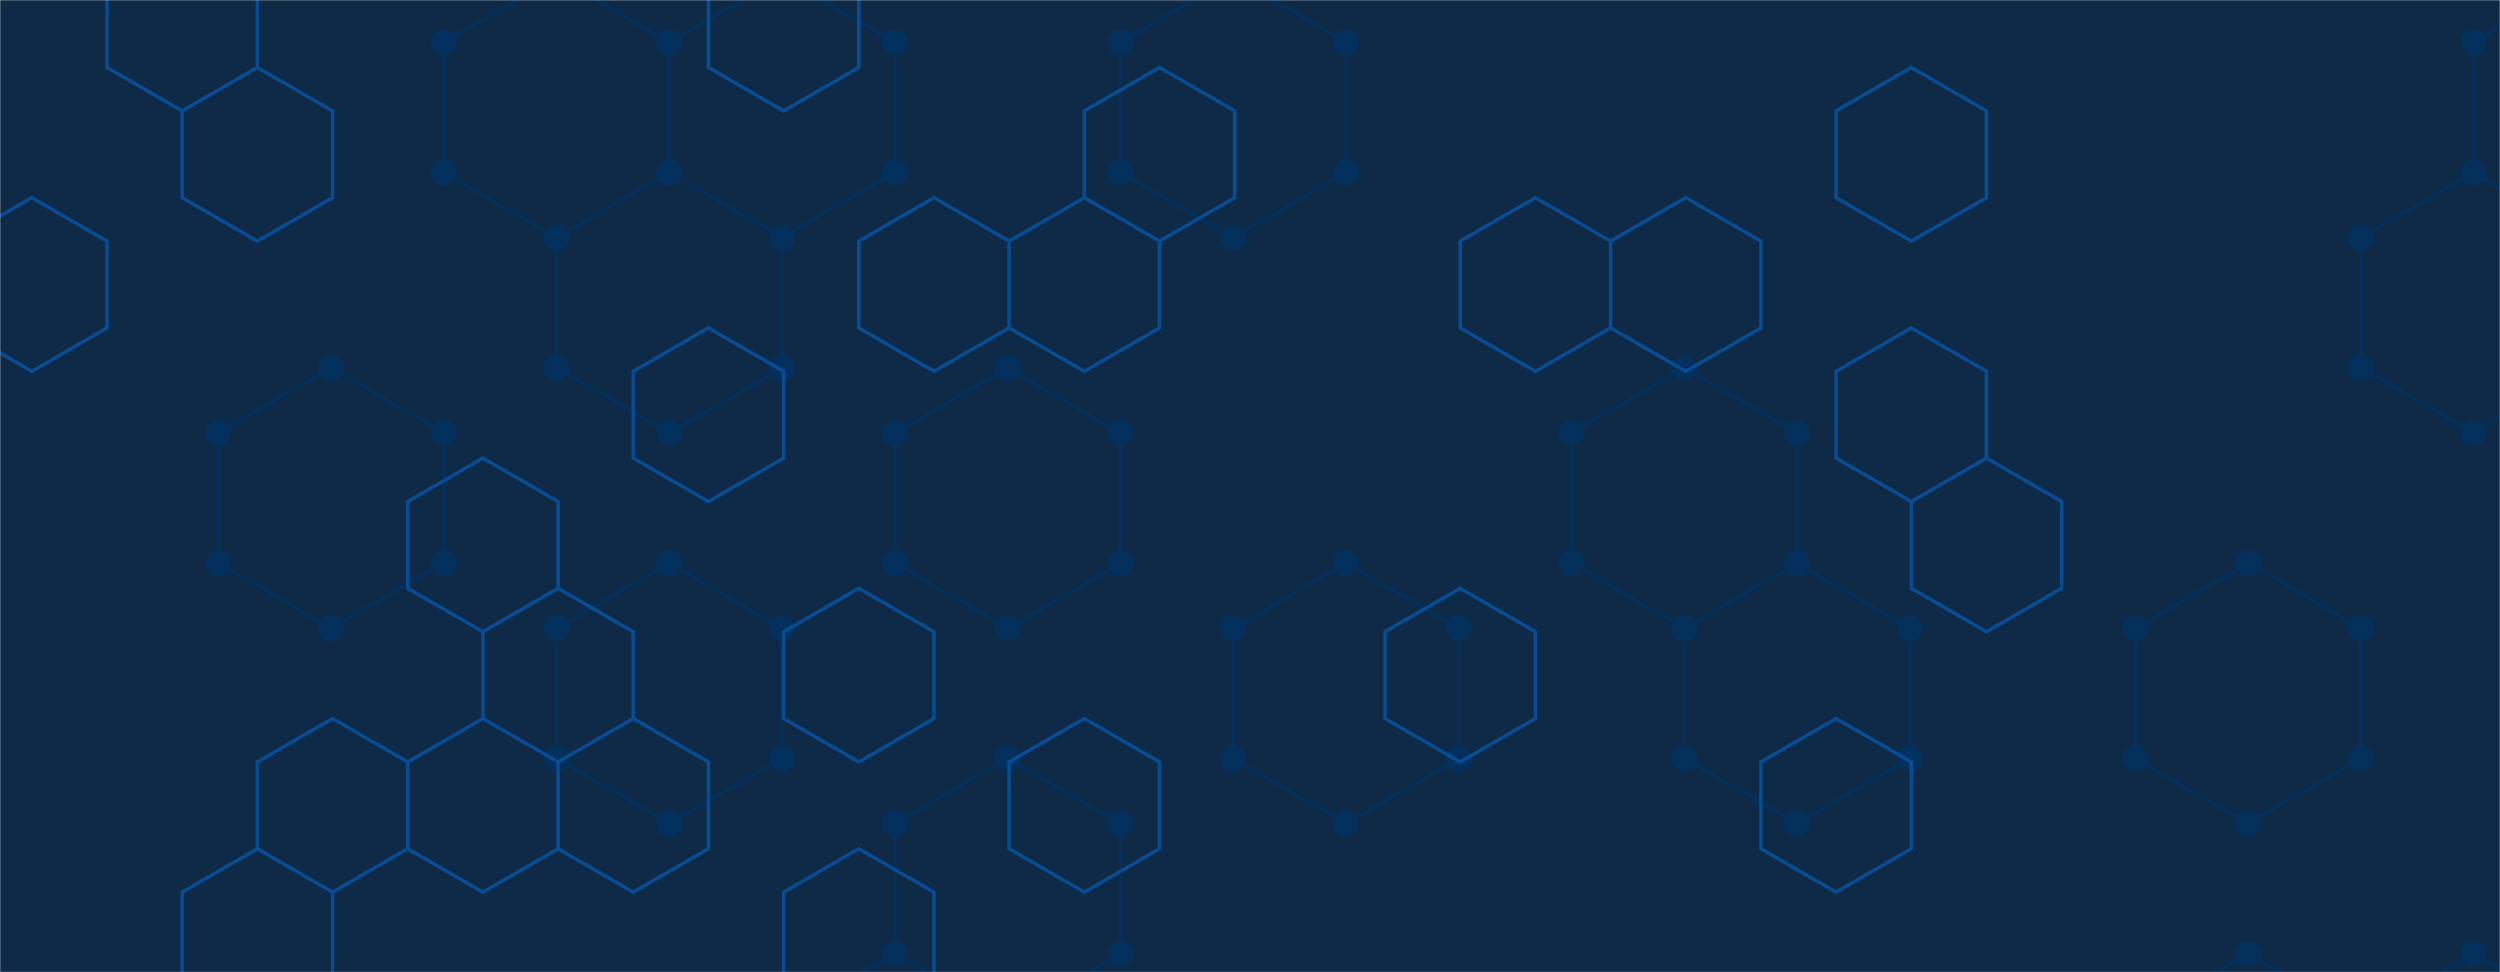 <svg xmlns="http://www.w3.org/2000/svg" version="1.1" xmlns:xlink="http://www.w3.org/1999/xlink" xmlns:svgjs="http://svgjs.com/svgjs" width="1440" height="560" preserveAspectRatio="none" viewBox="0 0 1440 560"><g mask="url(&quot;#SvgjsMask1000&quot;)" fill="none"><rect width="1440" height="560" x="0" y="0" fill="#0e2a47"></rect><path d="M190.7 211.87L255.65 249.37L255.65 324.37L190.7 361.87L125.74 324.37L125.74 249.37zM320.61 -13.13L385.56 24.37L385.56 99.37L320.61 136.87L255.65 99.37L255.65 24.37zM385.56 99.37L450.51 136.87L450.51 211.87L385.56 249.37L320.61 211.87L320.61 136.87zM385.56 324.37L450.51 361.87L450.51 436.87L385.56 474.37L320.61 436.87L320.61 361.87zM450.51 -13.13L515.47 24.37L515.47 99.37L450.51 136.87L385.56 99.37L385.56 24.37zM515.47 549.37L580.42 586.87L580.42 661.87L515.47 699.37L450.51 661.87L450.51 586.87zM580.42 211.87L645.37 249.37L645.37 324.37L580.42 361.87L515.47 324.37L515.47 249.37zM580.42 436.87L645.37 474.37L645.37 549.37L580.42 586.87L515.47 549.37L515.47 474.37zM710.33 -13.13L775.28 24.37L775.28 99.37L710.33 136.87L645.37 99.37L645.37 24.37zM775.28 324.37L840.24 361.87L840.24 436.87L775.28 474.37L710.33 436.87L710.33 361.87zM970.14 211.87L1035.1 249.37L1035.1 324.37L970.14 361.87L905.19 324.37L905.19 249.37zM1035.1 324.37L1100.05 361.87L1100.05 436.87L1035.1 474.37L970.14 436.87L970.14 361.87zM1294.91 324.37L1359.86 361.87L1359.86 436.87L1294.91 474.37L1229.96 436.87L1229.96 361.87zM1294.91 549.37L1359.86 586.87L1359.86 661.87L1294.91 699.37L1229.96 661.87L1229.96 586.87zM1424.82 99.37L1489.77 136.87L1489.77 211.87L1424.82 249.37L1359.87 211.87L1359.87 136.87zM1424.82 549.37L1489.77 586.87L1489.77 661.87L1424.82 699.37L1359.87 661.87L1359.87 586.87zM1489.77 -13.13L1554.73 24.37L1554.73 99.37L1489.77 136.87L1424.82 99.37L1424.82 24.37zM1554.73 99.37L1619.68 136.87L1619.68 211.87L1554.73 249.37L1489.77 211.87L1489.77 136.87z" stroke="#03305d" stroke-width="2"></path><path d="M183.2 211.87 a7.5 7.5 0 1 0 15 0 a7.5 7.5 0 1 0 -15 0zM248.15 249.37 a7.5 7.5 0 1 0 15 0 a7.5 7.5 0 1 0 -15 0zM248.15 324.37 a7.5 7.5 0 1 0 15 0 a7.5 7.5 0 1 0 -15 0zM183.2 361.87 a7.5 7.5 0 1 0 15 0 a7.5 7.5 0 1 0 -15 0zM118.24 324.37 a7.5 7.5 0 1 0 15 0 a7.5 7.5 0 1 0 -15 0zM118.24 249.37 a7.5 7.5 0 1 0 15 0 a7.5 7.5 0 1 0 -15 0zM313.11 -13.13 a7.5 7.5 0 1 0 15 0 a7.5 7.5 0 1 0 -15 0zM378.06 24.37 a7.5 7.5 0 1 0 15 0 a7.5 7.5 0 1 0 -15 0zM378.06 99.37 a7.5 7.5 0 1 0 15 0 a7.5 7.5 0 1 0 -15 0zM313.11 136.87 a7.5 7.5 0 1 0 15 0 a7.5 7.5 0 1 0 -15 0zM248.15 99.37 a7.5 7.5 0 1 0 15 0 a7.5 7.5 0 1 0 -15 0zM248.15 24.37 a7.5 7.5 0 1 0 15 0 a7.5 7.5 0 1 0 -15 0zM443.01 136.87 a7.5 7.5 0 1 0 15 0 a7.5 7.5 0 1 0 -15 0zM443.01 211.87 a7.5 7.5 0 1 0 15 0 a7.5 7.5 0 1 0 -15 0zM378.06 249.37 a7.5 7.5 0 1 0 15 0 a7.5 7.5 0 1 0 -15 0zM313.11 211.87 a7.5 7.5 0 1 0 15 0 a7.5 7.5 0 1 0 -15 0zM378.06 324.37 a7.5 7.5 0 1 0 15 0 a7.5 7.5 0 1 0 -15 0zM443.01 361.87 a7.5 7.5 0 1 0 15 0 a7.5 7.5 0 1 0 -15 0zM443.01 436.87 a7.5 7.5 0 1 0 15 0 a7.5 7.5 0 1 0 -15 0zM378.06 474.37 a7.5 7.5 0 1 0 15 0 a7.5 7.5 0 1 0 -15 0zM313.11 436.87 a7.5 7.5 0 1 0 15 0 a7.5 7.5 0 1 0 -15 0zM313.11 361.87 a7.5 7.5 0 1 0 15 0 a7.5 7.5 0 1 0 -15 0zM443.01 -13.13 a7.5 7.5 0 1 0 15 0 a7.5 7.5 0 1 0 -15 0zM507.97 24.37 a7.5 7.5 0 1 0 15 0 a7.5 7.5 0 1 0 -15 0zM507.97 99.37 a7.5 7.5 0 1 0 15 0 a7.5 7.5 0 1 0 -15 0zM507.97 549.37 a7.5 7.5 0 1 0 15 0 a7.5 7.5 0 1 0 -15 0zM572.92 586.87 a7.5 7.5 0 1 0 15 0 a7.5 7.5 0 1 0 -15 0zM572.92 661.87 a7.5 7.5 0 1 0 15 0 a7.5 7.5 0 1 0 -15 0zM507.97 699.37 a7.5 7.5 0 1 0 15 0 a7.5 7.5 0 1 0 -15 0zM443.01 661.87 a7.5 7.5 0 1 0 15 0 a7.5 7.5 0 1 0 -15 0zM443.01 586.87 a7.5 7.5 0 1 0 15 0 a7.5 7.5 0 1 0 -15 0zM572.92 211.87 a7.5 7.5 0 1 0 15 0 a7.5 7.5 0 1 0 -15 0zM637.87 249.37 a7.5 7.5 0 1 0 15 0 a7.5 7.5 0 1 0 -15 0zM637.87 324.37 a7.5 7.5 0 1 0 15 0 a7.5 7.5 0 1 0 -15 0zM572.92 361.87 a7.5 7.5 0 1 0 15 0 a7.5 7.5 0 1 0 -15 0zM507.97 324.37 a7.5 7.5 0 1 0 15 0 a7.5 7.5 0 1 0 -15 0zM507.97 249.37 a7.5 7.5 0 1 0 15 0 a7.5 7.5 0 1 0 -15 0zM572.92 436.87 a7.5 7.5 0 1 0 15 0 a7.5 7.5 0 1 0 -15 0zM637.87 474.37 a7.5 7.5 0 1 0 15 0 a7.5 7.5 0 1 0 -15 0zM637.87 549.37 a7.5 7.5 0 1 0 15 0 a7.5 7.5 0 1 0 -15 0zM507.97 474.37 a7.5 7.5 0 1 0 15 0 a7.5 7.5 0 1 0 -15 0zM702.83 -13.13 a7.5 7.5 0 1 0 15 0 a7.5 7.5 0 1 0 -15 0zM767.78 24.37 a7.5 7.5 0 1 0 15 0 a7.5 7.5 0 1 0 -15 0zM767.78 99.37 a7.5 7.5 0 1 0 15 0 a7.5 7.5 0 1 0 -15 0zM702.83 136.87 a7.5 7.5 0 1 0 15 0 a7.5 7.5 0 1 0 -15 0zM637.87 99.37 a7.5 7.5 0 1 0 15 0 a7.5 7.5 0 1 0 -15 0zM637.87 24.37 a7.5 7.5 0 1 0 15 0 a7.5 7.5 0 1 0 -15 0zM767.78 324.37 a7.5 7.5 0 1 0 15 0 a7.5 7.5 0 1 0 -15 0zM832.74 361.87 a7.5 7.5 0 1 0 15 0 a7.5 7.5 0 1 0 -15 0zM832.74 436.87 a7.5 7.5 0 1 0 15 0 a7.5 7.5 0 1 0 -15 0zM767.78 474.37 a7.5 7.5 0 1 0 15 0 a7.5 7.5 0 1 0 -15 0zM702.83 436.87 a7.5 7.5 0 1 0 15 0 a7.5 7.5 0 1 0 -15 0zM702.83 361.87 a7.5 7.5 0 1 0 15 0 a7.5 7.5 0 1 0 -15 0zM962.64 211.87 a7.5 7.5 0 1 0 15 0 a7.5 7.5 0 1 0 -15 0zM1027.6 249.37 a7.5 7.5 0 1 0 15 0 a7.5 7.5 0 1 0 -15 0zM1027.6 324.37 a7.5 7.5 0 1 0 15 0 a7.5 7.5 0 1 0 -15 0zM962.64 361.87 a7.5 7.5 0 1 0 15 0 a7.5 7.5 0 1 0 -15 0zM897.69 324.37 a7.5 7.5 0 1 0 15 0 a7.5 7.5 0 1 0 -15 0zM897.69 249.37 a7.5 7.5 0 1 0 15 0 a7.5 7.5 0 1 0 -15 0zM1092.55 361.87 a7.5 7.5 0 1 0 15 0 a7.5 7.5 0 1 0 -15 0zM1092.55 436.87 a7.5 7.5 0 1 0 15 0 a7.5 7.5 0 1 0 -15 0zM1027.6 474.37 a7.5 7.5 0 1 0 15 0 a7.5 7.5 0 1 0 -15 0zM962.64 436.87 a7.5 7.5 0 1 0 15 0 a7.5 7.5 0 1 0 -15 0zM1287.41 324.37 a7.5 7.5 0 1 0 15 0 a7.5 7.5 0 1 0 -15 0zM1352.36 361.87 a7.5 7.5 0 1 0 15 0 a7.5 7.5 0 1 0 -15 0zM1352.36 436.87 a7.5 7.5 0 1 0 15 0 a7.5 7.5 0 1 0 -15 0zM1287.41 474.37 a7.5 7.5 0 1 0 15 0 a7.5 7.5 0 1 0 -15 0zM1222.46 436.87 a7.5 7.5 0 1 0 15 0 a7.5 7.5 0 1 0 -15 0zM1222.46 361.87 a7.5 7.5 0 1 0 15 0 a7.5 7.5 0 1 0 -15 0zM1287.41 549.37 a7.5 7.5 0 1 0 15 0 a7.5 7.5 0 1 0 -15 0zM1352.36 586.87 a7.5 7.5 0 1 0 15 0 a7.5 7.5 0 1 0 -15 0zM1352.36 661.87 a7.5 7.5 0 1 0 15 0 a7.5 7.5 0 1 0 -15 0zM1287.41 699.37 a7.5 7.5 0 1 0 15 0 a7.5 7.5 0 1 0 -15 0zM1222.46 661.87 a7.5 7.5 0 1 0 15 0 a7.5 7.5 0 1 0 -15 0zM1222.46 586.87 a7.5 7.5 0 1 0 15 0 a7.5 7.5 0 1 0 -15 0zM1417.32 99.37 a7.5 7.5 0 1 0 15 0 a7.5 7.5 0 1 0 -15 0zM1482.27 136.87 a7.5 7.5 0 1 0 15 0 a7.5 7.5 0 1 0 -15 0zM1482.27 211.87 a7.5 7.5 0 1 0 15 0 a7.5 7.5 0 1 0 -15 0zM1417.32 249.37 a7.5 7.5 0 1 0 15 0 a7.5 7.5 0 1 0 -15 0zM1352.37 211.87 a7.5 7.5 0 1 0 15 0 a7.5 7.5 0 1 0 -15 0zM1352.37 136.87 a7.5 7.5 0 1 0 15 0 a7.5 7.5 0 1 0 -15 0zM1417.32 549.37 a7.5 7.5 0 1 0 15 0 a7.5 7.5 0 1 0 -15 0zM1482.27 586.87 a7.5 7.5 0 1 0 15 0 a7.5 7.5 0 1 0 -15 0zM1482.27 661.87 a7.5 7.5 0 1 0 15 0 a7.5 7.5 0 1 0 -15 0zM1417.32 699.37 a7.5 7.5 0 1 0 15 0 a7.5 7.5 0 1 0 -15 0zM1352.37 661.87 a7.5 7.5 0 1 0 15 0 a7.5 7.5 0 1 0 -15 0zM1352.37 586.87 a7.5 7.5 0 1 0 15 0 a7.5 7.5 0 1 0 -15 0zM1482.27 -13.13 a7.5 7.5 0 1 0 15 0 a7.5 7.5 0 1 0 -15 0zM1547.23 24.37 a7.5 7.5 0 1 0 15 0 a7.5 7.5 0 1 0 -15 0zM1547.23 99.37 a7.5 7.5 0 1 0 15 0 a7.5 7.5 0 1 0 -15 0zM1417.32 24.37 a7.5 7.5 0 1 0 15 0 a7.5 7.5 0 1 0 -15 0zM1612.18 136.87 a7.5 7.5 0 1 0 15 0 a7.5 7.5 0 1 0 -15 0zM1612.18 211.87 a7.5 7.5 0 1 0 15 0 a7.5 7.5 0 1 0 -15 0zM1547.23 249.37 a7.5 7.5 0 1 0 15 0 a7.5 7.5 0 1 0 -15 0z" fill="#03305d"></path><path d="M18.33 113.88L61.63 138.88L61.63 188.88L18.33 213.88L-24.97 188.88L-24.97 138.88zM104.94 -36.12L148.24 -11.12L148.24 38.88L104.94 63.88L61.63 38.88L61.63 -11.12zM148.24 38.88L191.54 63.88L191.54 113.88L148.24 138.88L104.94 113.88L104.94 63.88zM148.24 488.88L191.54 513.88L191.54 563.88L148.24 588.88L104.94 563.88L104.94 513.88zM191.54 413.88L234.84 438.88L234.84 488.88L191.54 513.88L148.24 488.88L148.24 438.88zM278.14 263.88L321.45 288.88L321.45 338.88L278.14 363.88L234.84 338.88L234.84 288.88zM321.45 338.88L364.75 363.88L364.75 413.88L321.45 438.88L278.14 413.88L278.14 363.88zM278.14 413.88L321.45 438.88L321.45 488.88L278.14 513.88L234.84 488.88L234.84 438.88zM408.05 188.88L451.36 213.88L451.36 263.88L408.05 288.88L364.75 263.88L364.75 213.88zM364.75 413.88L408.05 438.88L408.05 488.88L364.75 513.88L321.45 488.88L321.45 438.88zM451.36 -36.12L494.66 -11.12L494.66 38.88L451.36 63.88L408.05 38.88L408.05 -11.12zM494.66 338.88L537.96 363.88L537.96 413.88L494.66 438.88L451.36 413.88L451.36 363.88zM494.66 488.88L537.96 513.88L537.96 563.88L494.66 588.88L451.36 563.88L451.36 513.88zM537.96 113.88L581.26 138.88L581.26 188.88L537.96 213.88L494.66 188.88L494.66 138.88zM667.87 38.88L711.17 63.88L711.17 113.88L667.87 138.88L624.57 113.88L624.57 63.88zM624.57 113.88L667.87 138.88L667.87 188.88L624.57 213.88L581.26 188.88L581.26 138.88zM624.57 413.88L667.87 438.88L667.87 488.88L624.57 513.88L581.26 488.88L581.26 438.88zM841.08 338.88L884.38 363.88L884.38 413.88L841.08 438.88L797.78 413.88L797.78 363.88zM884.38 113.88L927.68 138.88L927.68 188.88L884.38 213.88L841.08 188.88L841.08 138.88zM970.99 113.88L1014.29 138.88L1014.29 188.88L970.99 213.88L927.68 188.88L927.68 138.88zM1100.89 38.88L1144.19 63.88L1144.19 113.88L1100.89 138.88L1057.59 113.88L1057.59 63.88zM1100.89 188.88L1144.19 213.88L1144.19 263.88L1100.89 288.88L1057.59 263.88L1057.59 213.88zM1057.59 413.88L1100.89 438.88L1100.89 488.88L1057.59 513.88L1014.29 488.88L1014.29 438.88zM1144.19 263.88L1187.5 288.88L1187.5 338.88L1144.19 363.88L1100.89 338.88L1100.89 288.88z" stroke="rgba(6, 80, 156, 0.93)" stroke-width="2"></path></g><defs><mask id="SvgjsMask1000"><rect width="1440" height="560" fill="#ffffff"></rect></mask></defs></svg>